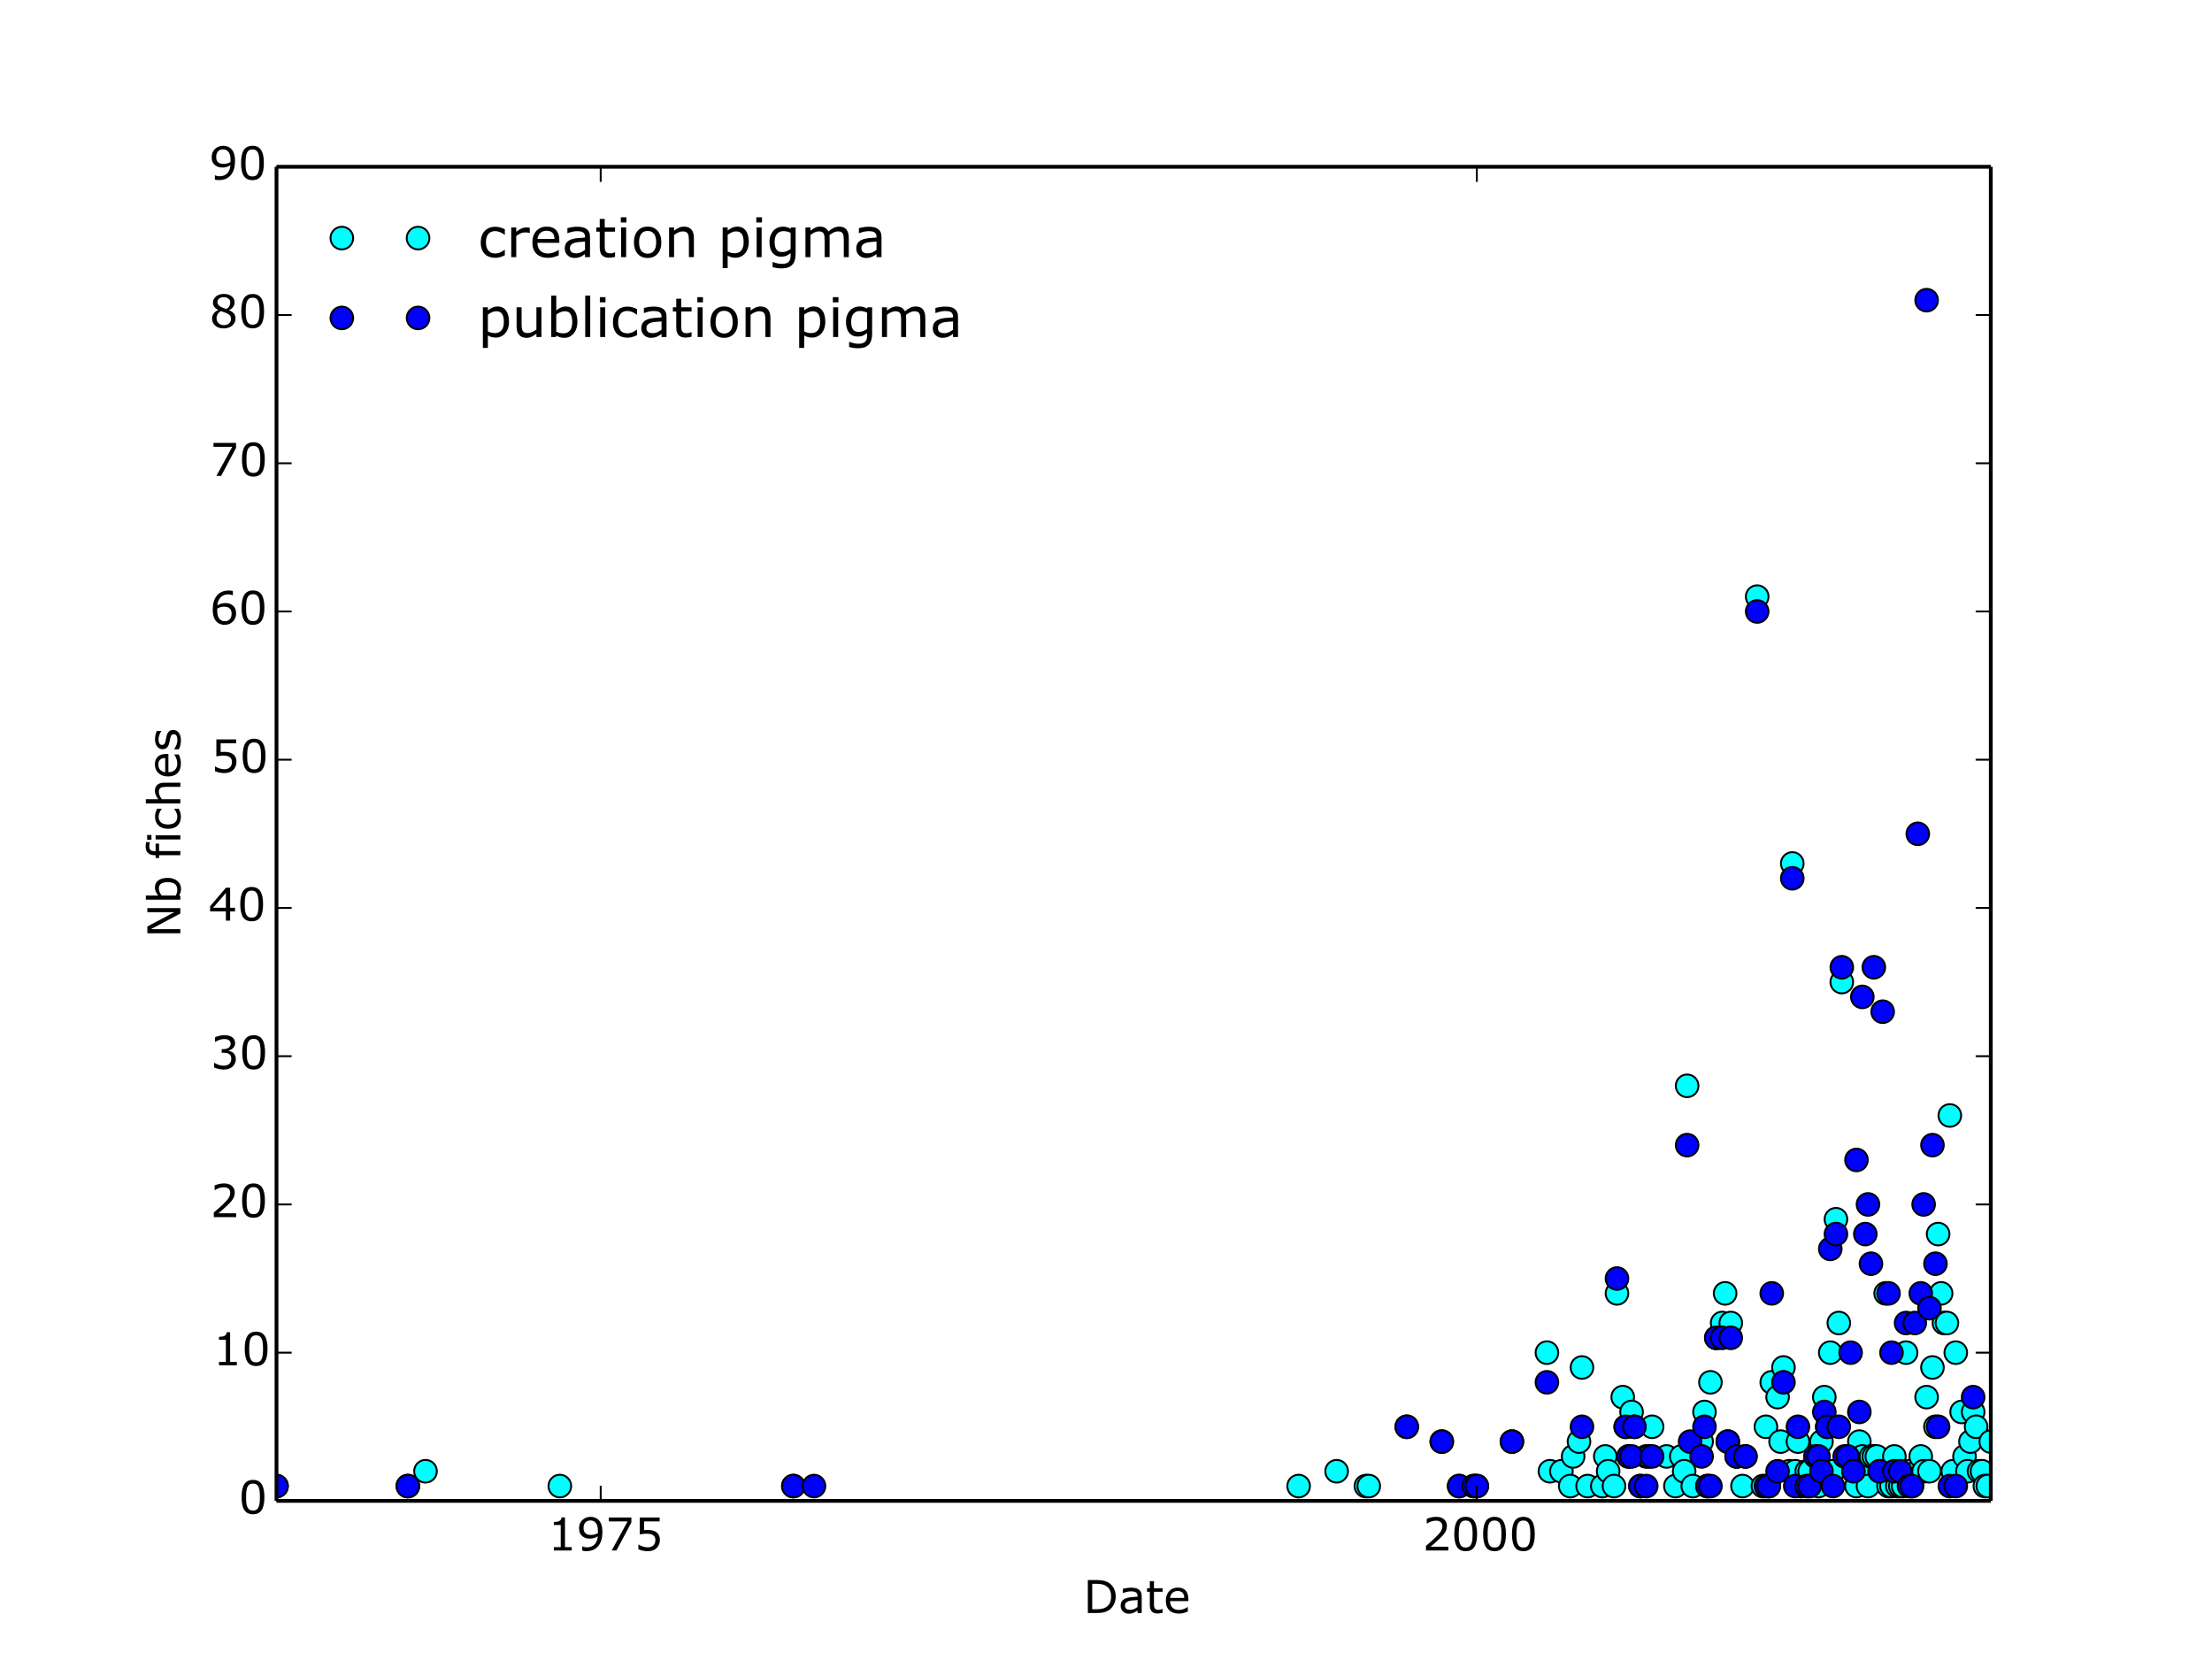 <?xml version="1.0" encoding="utf-8" standalone="no"?>
<!DOCTYPE svg PUBLIC "-//W3C//DTD SVG 1.1//EN"
  "http://www.w3.org/Graphics/SVG/1.1/DTD/svg11.dtd">
<!-- Created with matplotlib (http://matplotlib.org/) -->
<svg height="441pt" version="1.1" viewBox="0 0 585 441" width="585pt" xmlns="http://www.w3.org/2000/svg" xmlns:xlink="http://www.w3.org/1999/xlink">
 <defs>
  <style type="text/css">
*{stroke-linecap:butt;stroke-linejoin:round;}
  </style>
 </defs>
 <g id="figure_1">
  <g id="patch_1">
   <path d="
M0 441
L585 441
L585 0
L0 0
z
" style="fill:#ffffff;"/>
  </g>
  <g id="axes_1">
   <g id="patch_2">
    <path d="
M73.125 396.9
L526.5 396.9
L526.5 44.1
L73.125 44.1
z
" style="fill:#ffffff;"/>
   </g>
   <g id="line2d_1">
    <defs>
     <path d="
M0 3
C0.796 3 1.559 2.684 2.121 2.121
C2.684 1.559 3 0.796 3 0
C3 -0.796 2.684 -1.559 2.121 -2.121
C1.559 -2.684 0.796 -3 0 -3
C-0.796 -3 -1.559 -2.684 -2.121 -2.121
C-2.684 -1.559 -3 -0.796 -3 0
C-3 0.796 -2.684 1.559 -2.121 2.121
C-1.559 2.684 -0.796 3 0 3
z
" id="mecf64a558f" style="stroke:#000000;stroke-width:0.5;"/>
    </defs>
    <g clip-path="url(#p5873ec822d)">
     <use style="fill:#00ffff;stroke:#000000;stroke-width:0.5;" x="73.125" xlink:href="#mecf64a558f" y="392.98"/>
     <use style="fill:#00ffff;stroke:#000000;stroke-width:0.5;" x="107.863" xlink:href="#mecf64a558f" y="392.98"/>
     <use style="fill:#00ffff;stroke:#000000;stroke-width:0.5;" x="112.532" xlink:href="#mecf64a558f" y="389.06"/>
     <use style="fill:#00ffff;stroke:#000000;stroke-width:0.5;" x="148.057" xlink:href="#mecf64a558f" y="392.98"/>
     <use style="fill:#00ffff;stroke:#000000;stroke-width:0.5;" x="209.82" xlink:href="#mecf64a558f" y="392.98"/>
     <use style="fill:#00ffff;stroke:#000000;stroke-width:0.5;" x="343.445" xlink:href="#mecf64a558f" y="392.98"/>
     <use style="fill:#00ffff;stroke:#000000;stroke-width:0.5;" x="353.493" xlink:href="#mecf64a558f" y="389.06"/>
     <use style="fill:#00ffff;stroke:#000000;stroke-width:0.5;" x="361.233" xlink:href="#mecf64a558f" y="392.98"/>
     <use style="fill:#00ffff;stroke:#000000;stroke-width:0.5;" x="361.994" xlink:href="#mecf64a558f" y="392.98"/>
     <use style="fill:#00ffff;stroke:#000000;stroke-width:0.5;" x="372.042" xlink:href="#mecf64a558f" y="377.3"/>
     <use style="fill:#00ffff;stroke:#000000;stroke-width:0.5;" x="381.304" xlink:href="#mecf64a558f" y="381.22"/>
     <use style="fill:#00ffff;stroke:#000000;stroke-width:0.5;" x="385.897" xlink:href="#mecf64a558f" y="392.98"/>
     <use style="fill:#00ffff;stroke:#000000;stroke-width:0.5;" x="389.78" xlink:href="#mecf64a558f" y="392.98"/>
     <use style="fill:#00ffff;stroke:#000000;stroke-width:0.5;" x="390.566" xlink:href="#mecf64a558f" y="392.98"/>
     <use style="fill:#00ffff;stroke:#000000;stroke-width:0.5;" x="399.853" xlink:href="#mecf64a558f" y="381.22"/>
     <use style="fill:#00ffff;stroke:#000000;stroke-width:0.5;" x="409.115" xlink:href="#mecf64a558f" y="357.7"/>
     <use style="fill:#00ffff;stroke:#000000;stroke-width:0.5;" x="409.902" xlink:href="#mecf64a558f" y="389.06"/>
     <use style="fill:#00ffff;stroke:#000000;stroke-width:0.5;" x="412.947" xlink:href="#mecf64a558f" y="389.06"/>
     <use style="fill:#00ffff;stroke:#000000;stroke-width:0.5;" x="415.281" xlink:href="#mecf64a558f" y="392.98"/>
     <use style="fill:#00ffff;stroke:#000000;stroke-width:0.5;" x="416.043" xlink:href="#mecf64a558f" y="385.14"/>
     <use style="fill:#00ffff;stroke:#000000;stroke-width:0.5;" x="417.591" xlink:href="#mecf64a558f" y="381.22"/>
     <use style="fill:#00ffff;stroke:#000000;stroke-width:0.5;" x="418.377" xlink:href="#mecf64a558f" y="361.62"/>
     <use style="fill:#00ffff;stroke:#000000;stroke-width:0.5;" x="419.874" xlink:href="#mecf64a558f" y="392.98"/>
     <use style="fill:#00ffff;stroke:#000000;stroke-width:0.5;" x="423.757" xlink:href="#mecf64a558f" y="392.98"/>
     <use style="fill:#00ffff;stroke:#000000;stroke-width:0.5;" x="424.543" xlink:href="#mecf64a558f" y="385.14"/>
     <use style="fill:#00ffff;stroke:#000000;stroke-width:0.5;" x="425.305" xlink:href="#mecf64a558f" y="389.06"/>
     <use style="fill:#00ffff;stroke:#000000;stroke-width:0.5;" x="426.852" xlink:href="#mecf64a558f" y="392.98"/>
     <use style="fill:#00ffff;stroke:#000000;stroke-width:0.5;" x="427.639" xlink:href="#mecf64a558f" y="342.02"/>
     <use style="fill:#00ffff;stroke:#000000;stroke-width:0.5;" x="429.162" xlink:href="#mecf64a558f" y="369.46"/>
     <use style="fill:#00ffff;stroke:#000000;stroke-width:0.5;" x="429.948" xlink:href="#mecf64a558f" y="377.3"/>
     <use style="fill:#00ffff;stroke:#000000;stroke-width:0.5;" x="430.709" xlink:href="#mecf64a558f" y="385.14"/>
     <use style="fill:#00ffff;stroke:#000000;stroke-width:0.5;" x="431.496" xlink:href="#mecf64a558f" y="373.38"/>
     <use style="fill:#00ffff;stroke:#000000;stroke-width:0.5;" x="432.257" xlink:href="#mecf64a558f" y="377.3"/>
     <use style="fill:#00ffff;stroke:#000000;stroke-width:0.5;" x="433.831" xlink:href="#mecf64a558f" y="392.98"/>
     <use style="fill:#00ffff;stroke:#000000;stroke-width:0.5;" x="435.378" xlink:href="#mecf64a558f" y="385.14"/>
     <use style="fill:#00ffff;stroke:#000000;stroke-width:0.5;" x="436.14" xlink:href="#mecf64a558f" y="385.14"/>
     <use style="fill:#00ffff;stroke:#000000;stroke-width:0.5;" x="436.926" xlink:href="#mecf64a558f" y="377.3"/>
     <use style="fill:#00ffff;stroke:#000000;stroke-width:0.5;" x="440.758" xlink:href="#mecf64a558f" y="385.14"/>
     <use style="fill:#00ffff;stroke:#000000;stroke-width:0.5;" x="443.092" xlink:href="#mecf64a558f" y="392.98"/>
     <use style="fill:#00ffff;stroke:#000000;stroke-width:0.5;" x="444.64" xlink:href="#mecf64a558f" y="385.14"/>
     <use style="fill:#00ffff;stroke:#000000;stroke-width:0.5;" x="445.402" xlink:href="#mecf64a558f" y="389.06"/>
     <use style="fill:#00ffff;stroke:#000000;stroke-width:0.5;" x="446.188" xlink:href="#mecf64a558f" y="287.14"/>
     <use style="fill:#00ffff;stroke:#000000;stroke-width:0.5;" x="447.685" xlink:href="#mecf64a558f" y="392.98"/>
     <use style="fill:#00ffff;stroke:#000000;stroke-width:0.5;" x="450.02" xlink:href="#mecf64a558f" y="381.22"/>
     <use style="fill:#00ffff;stroke:#000000;stroke-width:0.5;" x="450.781" xlink:href="#mecf64a558f" y="373.38"/>
     <use style="fill:#00ffff;stroke:#000000;stroke-width:0.5;" x="451.568" xlink:href="#mecf64a558f" y="392.98"/>
     <use style="fill:#00ffff;stroke:#000000;stroke-width:0.5;" x="452.354" xlink:href="#mecf64a558f" y="365.54"/>
     <use style="fill:#00ffff;stroke:#000000;stroke-width:0.5;" x="453.902" xlink:href="#mecf64a558f" y="353.78"/>
     <use style="fill:#00ffff;stroke:#000000;stroke-width:0.5;" x="455.45" xlink:href="#mecf64a558f" y="349.86"/>
     <use style="fill:#00ffff;stroke:#000000;stroke-width:0.5;" x="456.237" xlink:href="#mecf64a558f" y="342.02"/>
     <use style="fill:#00ffff;stroke:#000000;stroke-width:0.5;" x="456.947" xlink:href="#mecf64a558f" y="381.22"/>
     <use style="fill:#00ffff;stroke:#000000;stroke-width:0.5;" x="457.734" xlink:href="#mecf64a558f" y="349.86"/>
     <use style="fill:#00ffff;stroke:#000000;stroke-width:0.5;" x="459.282" xlink:href="#mecf64a558f" y="385.14"/>
     <use style="fill:#00ffff;stroke:#000000;stroke-width:0.5;" x="460.83" xlink:href="#mecf64a558f" y="392.98"/>
     <use style="fill:#00ffff;stroke:#000000;stroke-width:0.5;" x="461.616" xlink:href="#mecf64a558f" y="385.14"/>
     <use style="fill:#00ffff;stroke:#000000;stroke-width:0.5;" x="464.712" xlink:href="#mecf64a558f" y="157.78"/>
     <use style="fill:#00ffff;stroke:#000000;stroke-width:0.5;" x="466.234" xlink:href="#mecf64a558f" y="392.98"/>
     <use style="fill:#00ffff;stroke:#000000;stroke-width:0.5;" x="467.021" xlink:href="#mecf64a558f" y="377.3"/>
     <use style="fill:#00ffff;stroke:#000000;stroke-width:0.5;" x="467.782" xlink:href="#mecf64a558f" y="392.98"/>
     <use style="fill:#00ffff;stroke:#000000;stroke-width:0.5;" x="468.569" xlink:href="#mecf64a558f" y="365.54"/>
     <use style="fill:#00ffff;stroke:#000000;stroke-width:0.5;" x="470.117" xlink:href="#mecf64a558f" y="369.46"/>
     <use style="fill:#00ffff;stroke:#000000;stroke-width:0.5;" x="470.903" xlink:href="#mecf64a558f" y="381.22"/>
     <use style="fill:#00ffff;stroke:#000000;stroke-width:0.5;" x="471.665" xlink:href="#mecf64a558f" y="361.62"/>
     <use style="fill:#00ffff;stroke:#000000;stroke-width:0.5;" x="473.213" xlink:href="#mecf64a558f" y="389.06"/>
     <use style="fill:#00ffff;stroke:#000000;stroke-width:0.5;" x="473.999" xlink:href="#mecf64a558f" y="228.34"/>
     <use style="fill:#00ffff;stroke:#000000;stroke-width:0.5;" x="474.786" xlink:href="#mecf64a558f" y="389.06"/>
     <use style="fill:#00ffff;stroke:#000000;stroke-width:0.5;" x="475.496" xlink:href="#mecf64a558f" y="381.22"/>
     <use style="fill:#00ffff;stroke:#000000;stroke-width:0.5;" x="476.283" xlink:href="#mecf64a558f" y="392.98"/>
     <use style="fill:#00ffff;stroke:#000000;stroke-width:0.5;" x="477.831" xlink:href="#mecf64a558f" y="389.06"/>
     <use style="fill:#00ffff;stroke:#000000;stroke-width:0.5;" x="478.592" xlink:href="#mecf64a558f" y="389.06"/>
     <use style="fill:#00ffff;stroke:#000000;stroke-width:0.5;" x="480.165" xlink:href="#mecf64a558f" y="385.14"/>
     <use style="fill:#00ffff;stroke:#000000;stroke-width:0.5;" x="480.927" xlink:href="#mecf64a558f" y="392.98"/>
     <use style="fill:#00ffff;stroke:#000000;stroke-width:0.5;" x="481.713" xlink:href="#mecf64a558f" y="381.22"/>
     <use style="fill:#00ffff;stroke:#000000;stroke-width:0.5;" x="482.474" xlink:href="#mecf64a558f" y="369.46"/>
     <use style="fill:#00ffff;stroke:#000000;stroke-width:0.5;" x="483.261" xlink:href="#mecf64a558f" y="377.3"/>
     <use style="fill:#00ffff;stroke:#000000;stroke-width:0.5;" x="484.048" xlink:href="#mecf64a558f" y="357.7"/>
     <use style="fill:#00ffff;stroke:#000000;stroke-width:0.5;" x="484.758" xlink:href="#mecf64a558f" y="389.06"/>
     <use style="fill:#00ffff;stroke:#000000;stroke-width:0.5;" x="485.545" xlink:href="#mecf64a558f" y="322.42"/>
     <use style="fill:#00ffff;stroke:#000000;stroke-width:0.5;" x="486.306" xlink:href="#mecf64a558f" y="349.86"/>
     <use style="fill:#00ffff;stroke:#000000;stroke-width:0.5;" x="487.093" xlink:href="#mecf64a558f" y="259.7"/>
     <use style="fill:#00ffff;stroke:#000000;stroke-width:0.5;" x="488.641" xlink:href="#mecf64a558f" y="385.14"/>
     <use style="fill:#00ffff;stroke:#000000;stroke-width:0.5;" x="489.427" xlink:href="#mecf64a558f" y="385.14"/>
     <use style="fill:#00ffff;stroke:#000000;stroke-width:0.5;" x="490.188" xlink:href="#mecf64a558f" y="389.06"/>
     <use style="fill:#00ffff;stroke:#000000;stroke-width:0.5;" x="490.975" xlink:href="#mecf64a558f" y="392.98"/>
     <use style="fill:#00ffff;stroke:#000000;stroke-width:0.5;" x="491.736" xlink:href="#mecf64a558f" y="381.22"/>
     <use style="fill:#00ffff;stroke:#000000;stroke-width:0.5;" x="492.523" xlink:href="#mecf64a558f" y="385.14"/>
     <use style="fill:#00ffff;stroke:#000000;stroke-width:0.5;" x="493.31" xlink:href="#mecf64a558f" y="389.06"/>
     <use style="fill:#00ffff;stroke:#000000;stroke-width:0.5;" x="494.02" xlink:href="#mecf64a558f" y="392.98"/>
     <use style="fill:#00ffff;stroke:#000000;stroke-width:0.5;" x="494.807" xlink:href="#mecf64a558f" y="385.14"/>
     <use style="fill:#00ffff;stroke:#000000;stroke-width:0.5;" x="495.568" xlink:href="#mecf64a558f" y="385.14"/>
     <use style="fill:#00ffff;stroke:#000000;stroke-width:0.5;" x="496.355" xlink:href="#mecf64a558f" y="385.14"/>
     <use style="fill:#00ffff;stroke:#000000;stroke-width:0.5;" x="497.116" xlink:href="#mecf64a558f" y="389.06"/>
     <use style="fill:#00ffff;stroke:#000000;stroke-width:0.5;" x="497.902" xlink:href="#mecf64a558f" y="389.06"/>
     <use style="fill:#00ffff;stroke:#000000;stroke-width:0.5;" x="498.689" xlink:href="#mecf64a558f" y="342.02"/>
     <use style="fill:#00ffff;stroke:#000000;stroke-width:0.5;" x="499.45" xlink:href="#mecf64a558f" y="392.98"/>
     <use style="fill:#00ffff;stroke:#000000;stroke-width:0.5;" x="500.237" xlink:href="#mecf64a558f" y="392.98"/>
     <use style="fill:#00ffff;stroke:#000000;stroke-width:0.5;" x="500.998" xlink:href="#mecf64a558f" y="385.14"/>
     <use style="fill:#00ffff;stroke:#000000;stroke-width:0.5;" x="501.785" xlink:href="#mecf64a558f" y="392.98"/>
     <use style="fill:#00ffff;stroke:#000000;stroke-width:0.5;" x="502.571" xlink:href="#mecf64a558f" y="392.98"/>
     <use style="fill:#00ffff;stroke:#000000;stroke-width:0.5;" x="503.307" xlink:href="#mecf64a558f" y="392.98"/>
     <use style="fill:#00ffff;stroke:#000000;stroke-width:0.5;" x="504.094" xlink:href="#mecf64a558f" y="357.7"/>
     <use style="fill:#00ffff;stroke:#000000;stroke-width:0.5;" x="504.855" xlink:href="#mecf64a558f" y="389.06"/>
     <use style="fill:#00ffff;stroke:#000000;stroke-width:0.5;" x="505.642" xlink:href="#mecf64a558f" y="392.98"/>
     <use style="fill:#00ffff;stroke:#000000;stroke-width:0.5;" x="507.19" xlink:href="#mecf64a558f" y="389.06"/>
     <use style="fill:#00ffff;stroke:#000000;stroke-width:0.5;" x="507.976" xlink:href="#mecf64a558f" y="385.14"/>
     <use style="fill:#00ffff;stroke:#000000;stroke-width:0.5;" x="508.738" xlink:href="#mecf64a558f" y="389.06"/>
     <use style="fill:#00ffff;stroke:#000000;stroke-width:0.5;" x="509.524" xlink:href="#mecf64a558f" y="369.46"/>
     <use style="fill:#00ffff;stroke:#000000;stroke-width:0.5;" x="510.285" xlink:href="#mecf64a558f" y="389.06"/>
     <use style="fill:#00ffff;stroke:#000000;stroke-width:0.5;" x="511.072" xlink:href="#mecf64a558f" y="361.62"/>
     <use style="fill:#00ffff;stroke:#000000;stroke-width:0.5;" x="511.859" xlink:href="#mecf64a558f" y="377.3"/>
     <use style="fill:#00ffff;stroke:#000000;stroke-width:0.5;" x="512.569" xlink:href="#mecf64a558f" y="326.34"/>
     <use style="fill:#00ffff;stroke:#000000;stroke-width:0.5;" x="513.356" xlink:href="#mecf64a558f" y="342.02"/>
     <use style="fill:#00ffff;stroke:#000000;stroke-width:0.5;" x="514.117" xlink:href="#mecf64a558f" y="349.86"/>
     <use style="fill:#00ffff;stroke:#000000;stroke-width:0.5;" x="514.904" xlink:href="#mecf64a558f" y="349.86"/>
     <use style="fill:#00ffff;stroke:#000000;stroke-width:0.5;" x="515.665" xlink:href="#mecf64a558f" y="294.98"/>
     <use style="fill:#00ffff;stroke:#000000;stroke-width:0.5;" x="516.452" xlink:href="#mecf64a558f" y="389.06"/>
     <use style="fill:#00ffff;stroke:#000000;stroke-width:0.5;" x="517.238" xlink:href="#mecf64a558f" y="357.7"/>
     <use style="fill:#00ffff;stroke:#000000;stroke-width:0.5;" x="518.786" xlink:href="#mecf64a558f" y="373.38"/>
     <use style="fill:#00ffff;stroke:#000000;stroke-width:0.5;" x="519.547" xlink:href="#mecf64a558f" y="385.14"/>
     <use style="fill:#00ffff;stroke:#000000;stroke-width:0.5;" x="520.334" xlink:href="#mecf64a558f" y="389.06"/>
     <use style="fill:#00ffff;stroke:#000000;stroke-width:0.5;" x="521.121" xlink:href="#mecf64a558f" y="381.22"/>
     <use style="fill:#00ffff;stroke:#000000;stroke-width:0.5;" x="521.831" xlink:href="#mecf64a558f" y="373.38"/>
     <use style="fill:#00ffff;stroke:#000000;stroke-width:0.5;" x="522.618" xlink:href="#mecf64a558f" y="377.3"/>
     <use style="fill:#00ffff;stroke:#000000;stroke-width:0.5;" x="523.379" xlink:href="#mecf64a558f" y="389.06"/>
     <use style="fill:#00ffff;stroke:#000000;stroke-width:0.5;" x="524.166" xlink:href="#mecf64a558f" y="389.06"/>
     <use style="fill:#00ffff;stroke:#000000;stroke-width:0.5;" x="524.927" xlink:href="#mecf64a558f" y="392.98"/>
     <use style="fill:#00ffff;stroke:#000000;stroke-width:0.5;" x="525.713" xlink:href="#mecf64a558f" y="392.98"/>
     <use style="fill:#00ffff;stroke:#000000;stroke-width:0.5;" x="526.5" xlink:href="#mecf64a558f" y="381.22"/>
    </g>
   </g>
   <g id="line2d_2">
    <defs>
     <path d="
M0 3
C0.796 3 1.559 2.684 2.121 2.121
C2.684 1.559 3 0.796 3 0
C3 -0.796 2.684 -1.559 2.121 -2.121
C1.559 -2.684 0.796 -3 0 -3
C-0.796 -3 -1.559 -2.684 -2.121 -2.121
C-2.684 -1.559 -3 -0.796 -3 0
C-3 0.796 -2.684 1.559 -2.121 2.121
C-1.559 2.684 -0.796 3 0 3
z
" id="mf1e9a9e4ae" style="stroke:#000000;stroke-width:0.5;"/>
    </defs>
    <g clip-path="url(#p5873ec822d)">
     <use style="fill:#0000ff;stroke:#000000;stroke-width:0.5;" x="73.125" xlink:href="#mf1e9a9e4ae" y="392.98"/>
     <use style="fill:#0000ff;stroke:#000000;stroke-width:0.5;" x="107.863" xlink:href="#mf1e9a9e4ae" y="392.98"/>
     <use style="fill:#0000ff;stroke:#000000;stroke-width:0.5;" x="209.82" xlink:href="#mf1e9a9e4ae" y="392.98"/>
     <use style="fill:#0000ff;stroke:#000000;stroke-width:0.5;" x="215.276" xlink:href="#mf1e9a9e4ae" y="392.98"/>
     <use style="fill:#0000ff;stroke:#000000;stroke-width:0.5;" x="372.042" xlink:href="#mf1e9a9e4ae" y="377.3"/>
     <use style="fill:#0000ff;stroke:#000000;stroke-width:0.5;" x="381.304" xlink:href="#mf1e9a9e4ae" y="381.22"/>
     <use style="fill:#0000ff;stroke:#000000;stroke-width:0.5;" x="385.897" xlink:href="#mf1e9a9e4ae" y="392.98"/>
     <use style="fill:#0000ff;stroke:#000000;stroke-width:0.5;" x="389.78" xlink:href="#mf1e9a9e4ae" y="392.98"/>
     <use style="fill:#0000ff;stroke:#000000;stroke-width:0.5;" x="390.566" xlink:href="#mf1e9a9e4ae" y="392.98"/>
     <use style="fill:#0000ff;stroke:#000000;stroke-width:0.5;" x="399.853" xlink:href="#mf1e9a9e4ae" y="381.22"/>
     <use style="fill:#0000ff;stroke:#000000;stroke-width:0.5;" x="409.115" xlink:href="#mf1e9a9e4ae" y="365.54"/>
     <use style="fill:#0000ff;stroke:#000000;stroke-width:0.5;" x="418.377" xlink:href="#mf1e9a9e4ae" y="377.3"/>
     <use style="fill:#0000ff;stroke:#000000;stroke-width:0.5;" x="427.639" xlink:href="#mf1e9a9e4ae" y="338.1"/>
     <use style="fill:#0000ff;stroke:#000000;stroke-width:0.5;" x="429.948" xlink:href="#mf1e9a9e4ae" y="377.3"/>
     <use style="fill:#0000ff;stroke:#000000;stroke-width:0.5;" x="430.709" xlink:href="#mf1e9a9e4ae" y="385.14"/>
     <use style="fill:#0000ff;stroke:#000000;stroke-width:0.5;" x="431.496" xlink:href="#mf1e9a9e4ae" y="385.14"/>
     <use style="fill:#0000ff;stroke:#000000;stroke-width:0.5;" x="432.257" xlink:href="#mf1e9a9e4ae" y="377.3"/>
     <use style="fill:#0000ff;stroke:#000000;stroke-width:0.5;" x="433.831" xlink:href="#mf1e9a9e4ae" y="392.98"/>
     <use style="fill:#0000ff;stroke:#000000;stroke-width:0.5;" x="435.378" xlink:href="#mf1e9a9e4ae" y="392.98"/>
     <use style="fill:#0000ff;stroke:#000000;stroke-width:0.5;" x="436.926" xlink:href="#mf1e9a9e4ae" y="385.14"/>
     <use style="fill:#0000ff;stroke:#000000;stroke-width:0.5;" x="446.188" xlink:href="#mf1e9a9e4ae" y="302.82"/>
     <use style="fill:#0000ff;stroke:#000000;stroke-width:0.5;" x="446.975" xlink:href="#mf1e9a9e4ae" y="381.22"/>
     <use style="fill:#0000ff;stroke:#000000;stroke-width:0.5;" x="450.02" xlink:href="#mf1e9a9e4ae" y="385.14"/>
     <use style="fill:#0000ff;stroke:#000000;stroke-width:0.5;" x="450.781" xlink:href="#mf1e9a9e4ae" y="377.3"/>
     <use style="fill:#0000ff;stroke:#000000;stroke-width:0.5;" x="451.568" xlink:href="#mf1e9a9e4ae" y="392.98"/>
     <use style="fill:#0000ff;stroke:#000000;stroke-width:0.5;" x="452.354" xlink:href="#mf1e9a9e4ae" y="392.98"/>
     <use style="fill:#0000ff;stroke:#000000;stroke-width:0.5;" x="453.902" xlink:href="#mf1e9a9e4ae" y="353.78"/>
     <use style="fill:#0000ff;stroke:#000000;stroke-width:0.5;" x="455.45" xlink:href="#mf1e9a9e4ae" y="353.78"/>
     <use style="fill:#0000ff;stroke:#000000;stroke-width:0.5;" x="456.947" xlink:href="#mf1e9a9e4ae" y="381.22"/>
     <use style="fill:#0000ff;stroke:#000000;stroke-width:0.5;" x="457.734" xlink:href="#mf1e9a9e4ae" y="353.78"/>
     <use style="fill:#0000ff;stroke:#000000;stroke-width:0.5;" x="459.282" xlink:href="#mf1e9a9e4ae" y="385.14"/>
     <use style="fill:#0000ff;stroke:#000000;stroke-width:0.5;" x="461.616" xlink:href="#mf1e9a9e4ae" y="385.14"/>
     <use style="fill:#0000ff;stroke:#000000;stroke-width:0.5;" x="464.712" xlink:href="#mf1e9a9e4ae" y="161.7"/>
     <use style="fill:#0000ff;stroke:#000000;stroke-width:0.5;" x="467.021" xlink:href="#mf1e9a9e4ae" y="392.98"/>
     <use style="fill:#0000ff;stroke:#000000;stroke-width:0.5;" x="467.782" xlink:href="#mf1e9a9e4ae" y="392.98"/>
     <use style="fill:#0000ff;stroke:#000000;stroke-width:0.5;" x="468.569" xlink:href="#mf1e9a9e4ae" y="342.02"/>
     <use style="fill:#0000ff;stroke:#000000;stroke-width:0.5;" x="470.117" xlink:href="#mf1e9a9e4ae" y="389.06"/>
     <use style="fill:#0000ff;stroke:#000000;stroke-width:0.5;" x="471.665" xlink:href="#mf1e9a9e4ae" y="365.54"/>
     <use style="fill:#0000ff;stroke:#000000;stroke-width:0.5;" x="473.999" xlink:href="#mf1e9a9e4ae" y="232.26"/>
     <use style="fill:#0000ff;stroke:#000000;stroke-width:0.5;" x="474.786" xlink:href="#mf1e9a9e4ae" y="392.98"/>
     <use style="fill:#0000ff;stroke:#000000;stroke-width:0.5;" x="475.496" xlink:href="#mf1e9a9e4ae" y="377.3"/>
     <use style="fill:#0000ff;stroke:#000000;stroke-width:0.5;" x="477.831" xlink:href="#mf1e9a9e4ae" y="392.98"/>
     <use style="fill:#0000ff;stroke:#000000;stroke-width:0.5;" x="478.592" xlink:href="#mf1e9a9e4ae" y="392.98"/>
     <use style="fill:#0000ff;stroke:#000000;stroke-width:0.5;" x="480.165" xlink:href="#mf1e9a9e4ae" y="385.14"/>
     <use style="fill:#0000ff;stroke:#000000;stroke-width:0.5;" x="480.927" xlink:href="#mf1e9a9e4ae" y="385.14"/>
     <use style="fill:#0000ff;stroke:#000000;stroke-width:0.5;" x="481.713" xlink:href="#mf1e9a9e4ae" y="389.06"/>
     <use style="fill:#0000ff;stroke:#000000;stroke-width:0.5;" x="482.474" xlink:href="#mf1e9a9e4ae" y="373.38"/>
     <use style="fill:#0000ff;stroke:#000000;stroke-width:0.5;" x="483.261" xlink:href="#mf1e9a9e4ae" y="377.3"/>
     <use style="fill:#0000ff;stroke:#000000;stroke-width:0.5;" x="484.048" xlink:href="#mf1e9a9e4ae" y="330.26"/>
     <use style="fill:#0000ff;stroke:#000000;stroke-width:0.5;" x="484.758" xlink:href="#mf1e9a9e4ae" y="392.98"/>
     <use style="fill:#0000ff;stroke:#000000;stroke-width:0.5;" x="485.545" xlink:href="#mf1e9a9e4ae" y="326.34"/>
     <use style="fill:#0000ff;stroke:#000000;stroke-width:0.5;" x="486.306" xlink:href="#mf1e9a9e4ae" y="377.3"/>
     <use style="fill:#0000ff;stroke:#000000;stroke-width:0.5;" x="487.093" xlink:href="#mf1e9a9e4ae" y="255.78"/>
     <use style="fill:#0000ff;stroke:#000000;stroke-width:0.5;" x="487.854" xlink:href="#mf1e9a9e4ae" y="385.14"/>
     <use style="fill:#0000ff;stroke:#000000;stroke-width:0.5;" x="488.641" xlink:href="#mf1e9a9e4ae" y="385.14"/>
     <use style="fill:#0000ff;stroke:#000000;stroke-width:0.5;" x="489.427" xlink:href="#mf1e9a9e4ae" y="357.7"/>
     <use style="fill:#0000ff;stroke:#000000;stroke-width:0.5;" x="490.188" xlink:href="#mf1e9a9e4ae" y="389.06"/>
     <use style="fill:#0000ff;stroke:#000000;stroke-width:0.5;" x="490.975" xlink:href="#mf1e9a9e4ae" y="306.74"/>
     <use style="fill:#0000ff;stroke:#000000;stroke-width:0.5;" x="491.736" xlink:href="#mf1e9a9e4ae" y="373.38"/>
     <use style="fill:#0000ff;stroke:#000000;stroke-width:0.5;" x="492.523" xlink:href="#mf1e9a9e4ae" y="263.62"/>
     <use style="fill:#0000ff;stroke:#000000;stroke-width:0.5;" x="493.31" xlink:href="#mf1e9a9e4ae" y="326.34"/>
     <use style="fill:#0000ff;stroke:#000000;stroke-width:0.5;" x="494.02" xlink:href="#mf1e9a9e4ae" y="318.5"/>
     <use style="fill:#0000ff;stroke:#000000;stroke-width:0.5;" x="494.807" xlink:href="#mf1e9a9e4ae" y="334.18"/>
     <use style="fill:#0000ff;stroke:#000000;stroke-width:0.5;" x="495.568" xlink:href="#mf1e9a9e4ae" y="255.78"/>
     <use style="fill:#0000ff;stroke:#000000;stroke-width:0.5;" x="497.116" xlink:href="#mf1e9a9e4ae" y="389.06"/>
     <use style="fill:#0000ff;stroke:#000000;stroke-width:0.5;" x="497.902" xlink:href="#mf1e9a9e4ae" y="267.54"/>
     <use style="fill:#0000ff;stroke:#000000;stroke-width:0.5;" x="499.45" xlink:href="#mf1e9a9e4ae" y="342.02"/>
     <use style="fill:#0000ff;stroke:#000000;stroke-width:0.5;" x="500.237" xlink:href="#mf1e9a9e4ae" y="357.7"/>
     <use style="fill:#0000ff;stroke:#000000;stroke-width:0.5;" x="500.998" xlink:href="#mf1e9a9e4ae" y="389.06"/>
     <use style="fill:#0000ff;stroke:#000000;stroke-width:0.5;" x="502.571" xlink:href="#mf1e9a9e4ae" y="389.06"/>
     <use style="fill:#0000ff;stroke:#000000;stroke-width:0.5;" x="504.094" xlink:href="#mf1e9a9e4ae" y="349.86"/>
     <use style="fill:#0000ff;stroke:#000000;stroke-width:0.5;" x="504.855" xlink:href="#mf1e9a9e4ae" y="392.98"/>
     <use style="fill:#0000ff;stroke:#000000;stroke-width:0.5;" x="505.642" xlink:href="#mf1e9a9e4ae" y="392.98"/>
     <use style="fill:#0000ff;stroke:#000000;stroke-width:0.5;" x="506.403" xlink:href="#mf1e9a9e4ae" y="349.86"/>
     <use style="fill:#0000ff;stroke:#000000;stroke-width:0.5;" x="507.19" xlink:href="#mf1e9a9e4ae" y="220.5"/>
     <use style="fill:#0000ff;stroke:#000000;stroke-width:0.5;" x="507.976" xlink:href="#mf1e9a9e4ae" y="342.02"/>
     <use style="fill:#0000ff;stroke:#000000;stroke-width:0.5;" x="508.738" xlink:href="#mf1e9a9e4ae" y="318.5"/>
     <use style="fill:#0000ff;stroke:#000000;stroke-width:0.5;" x="509.524" xlink:href="#mf1e9a9e4ae" y="79.38"/>
     <use style="fill:#0000ff;stroke:#000000;stroke-width:0.5;" x="510.285" xlink:href="#mf1e9a9e4ae" y="345.94"/>
     <use style="fill:#0000ff;stroke:#000000;stroke-width:0.5;" x="511.072" xlink:href="#mf1e9a9e4ae" y="302.82"/>
     <use style="fill:#0000ff;stroke:#000000;stroke-width:0.5;" x="511.859" xlink:href="#mf1e9a9e4ae" y="334.18"/>
     <use style="fill:#0000ff;stroke:#000000;stroke-width:0.5;" x="512.569" xlink:href="#mf1e9a9e4ae" y="377.3"/>
     <use style="fill:#0000ff;stroke:#000000;stroke-width:0.5;" x="515.665" xlink:href="#mf1e9a9e4ae" y="392.98"/>
     <use style="fill:#0000ff;stroke:#000000;stroke-width:0.5;" x="517.238" xlink:href="#mf1e9a9e4ae" y="392.98"/>
     <use style="fill:#0000ff;stroke:#000000;stroke-width:0.5;" x="521.831" xlink:href="#mf1e9a9e4ae" y="369.46"/>
    </g>
   </g>
   <g id="matplotlib.axis_1">
    <g id="xtick_1">
     <g id="line2d_3">
      <defs>
       <path d="
M0 0
L0 -4" id="m93b0483c22" style="stroke:#000000;stroke-width:0.5;"/>
      </defs>
      <g>
       <use style="stroke:#000000;stroke-width:0.5;" x="158.867" xlink:href="#m93b0483c22" y="396.9"/>
      </g>
     </g>
     <g id="line2d_4">
      <defs>
       <path d="
M0 0
L0 4" id="m741efc42ff" style="stroke:#000000;stroke-width:0.5;"/>
      </defs>
      <g>
       <use style="stroke:#000000;stroke-width:0.5;" x="158.867" xlink:href="#m741efc42ff" y="44.1"/>
      </g>
     </g>
     <g id="text_1">
      <!-- 1975 -->
      <defs>
       <path d="
M52.938 0
L13.578 0
L13.578 7.422
L28.719 7.422
L28.719 56.156
L13.578 56.156
L13.578 62.797
Q16.656 62.797 20.172 63.297
Q23.688 63.812 25.484 64.797
Q27.734 66.016 29.031 67.891
Q30.328 69.781 30.516 72.953
L38.094 72.953
L38.094 7.422
L52.938 7.422
z
" id="Verdana-31"/>
       <path d="
M56.984 40.719
Q56.984 31.203 54.812 23.438
Q52.641 15.672 48.25 10.203
Q43.797 4.641 37.109 1.609
Q30.422 -1.422 21.391 -1.422
Q18.844 -1.422 16.594 -1.141
Q14.359 -0.875 12.594 -0.297
L12.594 9.031
L13.094 9.031
Q14.5 8.297 17.078 7.641
Q19.672 6.984 22.859 6.984
Q33.641 6.984 39.766 13.453
Q45.906 19.922 46.875 31.297
Q42.328 28.562 38.328 27.391
Q34.328 26.219 29.594 26.219
Q25.094 26.219 21.453 27.094
Q17.828 27.984 14.156 30.516
Q9.859 33.5 7.688 38.078
Q5.516 42.672 5.516 49.078
Q5.516 60.203 12.844 67.188
Q20.172 74.172 30.719 74.172
Q35.984 74.172 40.469 72.531
Q44.969 70.906 48.344 67.625
Q52.484 63.578 54.734 57.203
Q56.984 50.828 56.984 40.719
M47.125 42.828
Q47.125 50.391 45.562 54.984
Q44 59.578 41.266 62.109
Q38.969 64.312 36.328 65.266
Q33.688 66.219 30.609 66.219
Q23.578 66.219 19.5 61.812
Q15.438 57.422 15.438 49.469
Q15.438 44.828 16.75 41.891
Q18.062 38.969 21.188 36.766
Q23.391 35.25 26.016 34.734
Q28.656 34.234 31.891 34.234
Q35.688 34.234 39.594 35.25
Q43.5 36.281 46.922 38.234
Q46.969 39.266 47.047 40.266
Q47.125 41.266 47.125 42.828" id="Verdana-39"/>
       <path d="
M56.5 23.094
Q56.5 18.016 54.641 13.375
Q52.781 8.734 49.562 5.562
Q46.047 2.156 41.188 0.312
Q36.328 -1.516 29.938 -1.516
Q23.969 -1.516 18.453 -0.266
Q12.938 0.984 9.125 2.734
L9.125 13.031
L9.812 13.031
Q13.812 10.5 19.188 8.719
Q24.562 6.938 29.734 6.938
Q33.203 6.938 36.453 7.906
Q39.703 8.891 42.234 11.328
Q44.391 13.422 45.484 16.344
Q46.578 19.281 46.578 23.141
Q46.578 26.906 45.281 29.484
Q44 32.078 41.703 33.641
Q39.156 35.5 35.516 36.25
Q31.891 37.016 27.391 37.016
Q23.094 37.016 19.109 36.422
Q15.141 35.844 12.25 35.25
L12.25 72.703
L56 72.703
L56 64.156
L21.688 64.156
L21.688 44.828
Q23.781 45.016 25.969 45.109
Q28.172 45.219 29.781 45.219
Q35.688 45.219 40.125 44.219
Q44.578 43.219 48.297 40.672
Q52.203 37.984 54.344 33.734
Q56.5 29.5 56.5 23.094" id="Verdana-35"/>
       <path d="
M57.281 61.812
L24.359 0
L13.922 0
L48.922 64.156
L7.516 64.156
L7.516 72.703
L57.281 72.703
z
" id="Verdana-37"/>
      </defs>
      <g transform="translate(144.848 410.018)scale(0.12 -0.12)">
       <use xlink:href="#Verdana-31"/>
       <use x="63.574" xlink:href="#Verdana-39"/>
       <use x="127.148" xlink:href="#Verdana-37"/>
       <use x="190.723" xlink:href="#Verdana-35"/>
      </g>
     </g>
    </g>
    <g id="xtick_2">
     <g id="line2d_5">
      <g>
       <use style="stroke:#000000;stroke-width:0.5;" x="390.566" xlink:href="#m93b0483c22" y="396.9"/>
      </g>
     </g>
     <g id="line2d_6">
      <g>
       <use style="stroke:#000000;stroke-width:0.5;" x="390.566" xlink:href="#m741efc42ff" y="44.1"/>
      </g>
     </g>
     <g id="text_2">
      <!-- 2000 -->
      <defs>
       <path d="
M56.984 36.375
Q56.984 16.797 50.859 7.641
Q44.734 -1.516 31.844 -1.516
Q18.75 -1.516 12.719 7.766
Q6.688 17.047 6.688 36.281
Q6.688 55.672 12.781 64.922
Q18.891 74.172 31.844 74.172
Q44.922 74.172 50.953 64.766
Q56.984 55.375 56.984 36.375
M44.141 14.203
Q45.844 18.172 46.453 23.516
Q47.078 28.859 47.078 36.375
Q47.078 43.797 46.453 49.266
Q45.844 54.734 44.094 58.547
Q42.391 62.312 39.422 64.203
Q36.469 66.109 31.844 66.109
Q27.25 66.109 24.234 64.203
Q21.234 62.312 19.484 58.453
Q17.828 54.828 17.219 49.016
Q16.609 43.219 16.609 36.281
Q16.609 28.656 17.141 23.531
Q17.672 18.406 19.438 14.359
Q21.047 10.547 24 8.547
Q26.953 6.547 31.844 6.547
Q36.422 6.547 39.453 8.453
Q42.484 10.359 44.141 14.203" id="Verdana-30"/>
       <path d="
M57.078 0
L7.859 0
L7.859 10.203
Q12.984 14.594 18.141 18.984
Q23.297 23.391 27.734 27.734
Q37.109 36.812 40.578 42.156
Q44.047 47.516 44.047 53.719
Q44.047 59.375 40.312 62.562
Q36.578 65.766 29.891 65.766
Q25.438 65.766 20.266 64.203
Q15.094 62.641 10.156 59.422
L9.672 59.422
L9.672 69.672
Q13.141 71.391 18.922 72.797
Q24.703 74.219 30.125 74.219
Q41.312 74.219 47.656 68.812
Q54 63.422 54 54.203
Q54 50.047 52.953 46.453
Q51.906 42.875 49.859 39.656
Q47.953 36.625 45.391 33.688
Q42.828 30.766 39.156 27.203
Q33.938 22.078 28.359 17.266
Q22.797 12.453 17.969 8.344
L57.078 8.344
z
" id="Verdana-32"/>
      </defs>
      <g transform="translate(376.175 410.018)scale(0.12 -0.12)">
       <use xlink:href="#Verdana-32"/>
       <use x="63.574" xlink:href="#Verdana-30"/>
       <use x="127.148" xlink:href="#Verdana-30"/>
       <use x="190.723" xlink:href="#Verdana-30"/>
      </g>
     </g>
    </g>
    <g id="text_3">
     <!-- Date -->
     <defs>
      <path d="
M37.359 0.484
Q34.766 -0.203 31.703 -0.641
Q28.656 -1.078 26.266 -1.078
Q17.922 -1.078 13.578 3.406
Q9.234 7.906 9.234 17.828
L9.234 46.828
L3.031 46.828
L3.031 54.547
L9.234 54.547
L9.234 70.219
L18.406 70.219
L18.406 54.547
L37.359 54.547
L37.359 46.828
L18.406 46.828
L18.406 21.969
Q18.406 17.672 18.594 15.25
Q18.797 12.844 19.969 10.75
Q21.047 8.797 22.922 7.891
Q24.812 6.984 28.656 6.984
Q30.906 6.984 33.344 7.641
Q35.797 8.297 36.859 8.734
L37.359 8.734
z
" id="Verdana-74"/>
      <path d="
M54.688 26.312
L14.5 26.312
Q14.5 21.297 16.016 17.547
Q17.531 13.812 20.172 11.422
Q22.703 9.078 26.188 7.906
Q29.688 6.734 33.891 6.734
Q39.453 6.734 45.094 8.953
Q50.734 11.188 53.125 13.328
L53.609 13.328
L53.609 3.328
Q48.969 1.375 44.141 0.047
Q39.312 -1.266 33.984 -1.266
Q20.406 -1.266 12.781 6.078
Q5.172 13.422 5.172 26.953
Q5.172 40.328 12.469 48.188
Q19.781 56.062 31.688 56.062
Q42.719 56.062 48.703 49.609
Q54.688 43.172 54.688 31.297
z

M45.75 33.344
Q45.703 40.578 42.109 44.531
Q38.531 48.484 31.203 48.484
Q23.828 48.484 19.453 44.141
Q15.094 39.797 14.5 33.344
z
" id="Verdana-65"/>
      <path d="
M71.188 36.281
Q71.188 26.375 66.859 18.312
Q62.547 10.25 55.375 5.812
Q50.391 2.734 44.266 1.359
Q38.141 0 28.125 0
L9.766 0
L9.766 72.703
L27.938 72.703
Q38.578 72.703 44.844 71.156
Q51.125 69.625 55.469 66.938
Q62.891 62.312 67.031 54.594
Q71.188 46.875 71.188 36.281
M61.078 36.422
Q61.078 44.969 58.094 50.828
Q55.125 56.688 49.219 60.062
Q44.922 62.5 40.078 63.453
Q35.25 64.406 28.516 64.406
L19.438 64.406
L19.438 8.297
L28.516 8.297
Q35.5 8.297 40.703 9.328
Q45.906 10.359 50.25 13.141
Q55.672 16.609 58.375 22.266
Q61.078 27.938 61.078 36.422" id="Verdana-44"/>
      <path d="
M51.422 0
L42.281 0
L42.281 5.812
Q41.062 4.984 38.984 3.484
Q36.922 2 34.969 1.125
Q32.672 0 29.688 -0.75
Q26.703 -1.516 22.703 -1.516
Q15.328 -1.516 10.203 3.359
Q5.078 8.25 5.078 15.828
Q5.078 22.016 7.734 25.844
Q10.406 29.688 15.328 31.891
Q20.312 34.078 27.297 34.859
Q34.281 35.641 42.281 36.031
L42.281 37.453
Q42.281 40.578 41.188 42.625
Q40.094 44.672 38.031 45.844
Q36.078 46.969 33.344 47.359
Q30.609 47.75 27.641 47.75
Q24.031 47.75 19.578 46.797
Q15.141 45.844 10.406 44.047
L9.906 44.047
L9.906 53.375
Q12.594 54.109 17.672 54.984
Q22.75 55.859 27.688 55.859
Q33.453 55.859 37.719 54.906
Q42 53.953 45.125 51.656
Q48.188 49.422 49.797 45.844
Q51.422 42.281 51.422 37.016
z

M42.281 13.422
L42.281 28.609
Q38.094 28.375 32.391 27.875
Q26.703 27.391 23.391 26.469
Q19.438 25.344 16.984 22.969
Q14.547 20.609 14.547 16.453
Q14.547 11.766 17.375 9.391
Q20.219 7.031 26.031 7.031
Q30.859 7.031 34.859 8.906
Q38.875 10.797 42.281 13.422" id="Verdana-61"/>
     </defs>
     <g transform="translate(286.526 426.551)scale(0.12 -0.12)">
      <use xlink:href="#Verdana-44"/>
      <use x="77.051" xlink:href="#Verdana-61"/>
      <use x="137.109" xlink:href="#Verdana-74"/>
      <use x="176.514" xlink:href="#Verdana-65"/>
     </g>
    </g>
   </g>
   <g id="matplotlib.axis_2">
    <g id="ytick_1">
     <g id="line2d_7">
      <defs>
       <path d="
M0 0
L4 0" id="m728421d6d4" style="stroke:#000000;stroke-width:0.5;"/>
      </defs>
      <g>
       <use style="stroke:#000000;stroke-width:0.5;" x="73.125" xlink:href="#m728421d6d4" y="396.9"/>
      </g>
     </g>
     <g id="line2d_8">
      <defs>
       <path d="
M0 0
L-4 0" id="mcb0005524f" style="stroke:#000000;stroke-width:0.5;"/>
      </defs>
      <g>
       <use style="stroke:#000000;stroke-width:0.5;" x="526.5" xlink:href="#mcb0005524f" y="396.9"/>
      </g>
     </g>
     <g id="text_4">
      <!-- 0 -->
      <g transform="translate(63.089 400.252)scale(0.12 -0.12)">
       <use xlink:href="#Verdana-30"/>
      </g>
     </g>
    </g>
    <g id="ytick_2">
     <g id="line2d_9">
      <g>
       <use style="stroke:#000000;stroke-width:0.5;" x="73.125" xlink:href="#m728421d6d4" y="357.7"/>
      </g>
     </g>
     <g id="line2d_10">
      <g>
       <use style="stroke:#000000;stroke-width:0.5;" x="526.5" xlink:href="#mcb0005524f" y="357.7"/>
      </g>
     </g>
     <g id="text_5">
      <!-- 10 -->
      <g transform="translate(56.287 361.052)scale(0.12 -0.12)">
       <use xlink:href="#Verdana-31"/>
       <use x="63.574" xlink:href="#Verdana-30"/>
      </g>
     </g>
    </g>
    <g id="ytick_3">
     <g id="line2d_11">
      <g>
       <use style="stroke:#000000;stroke-width:0.5;" x="73.125" xlink:href="#m728421d6d4" y="318.5"/>
      </g>
     </g>
     <g id="line2d_12">
      <g>
       <use style="stroke:#000000;stroke-width:0.5;" x="526.5" xlink:href="#mcb0005524f" y="318.5"/>
      </g>
     </g>
     <g id="text_6">
      <!-- 20 -->
      <g transform="translate(55.601 321.852)scale(0.12 -0.12)">
       <use xlink:href="#Verdana-32"/>
       <use x="63.574" xlink:href="#Verdana-30"/>
      </g>
     </g>
    </g>
    <g id="ytick_4">
     <g id="line2d_13">
      <g>
       <use style="stroke:#000000;stroke-width:0.5;" x="73.125" xlink:href="#m728421d6d4" y="279.3"/>
      </g>
     </g>
     <g id="line2d_14">
      <g>
       <use style="stroke:#000000;stroke-width:0.5;" x="526.5" xlink:href="#mcb0005524f" y="279.3"/>
      </g>
     </g>
     <g id="text_7">
      <!-- 30 -->
      <defs>
       <path d="
M50.688 35.016
Q53.031 32.906 54.547 29.734
Q56.062 26.562 56.062 21.531
Q56.062 16.547 54.25 12.391
Q52.438 8.25 49.172 5.172
Q45.516 1.766 40.547 0.125
Q35.594 -1.516 29.688 -1.516
Q23.641 -1.516 17.781 -0.062
Q11.922 1.375 8.156 3.078
L8.156 13.281
L8.891 13.281
Q13.031 10.547 18.641 8.734
Q24.266 6.938 29.5 6.938
Q32.562 6.938 36.031 7.953
Q39.5 8.984 41.656 10.984
Q43.891 13.141 44.984 15.719
Q46.094 18.312 46.094 22.266
Q46.094 26.172 44.844 28.734
Q43.609 31.297 41.406 32.766
Q39.203 34.281 36.078 34.844
Q32.953 35.406 29.344 35.406
L24.953 35.406
L24.953 43.5
L28.375 43.5
Q35.797 43.5 40.203 46.594
Q44.625 49.703 44.625 55.672
Q44.625 58.297 43.5 60.266
Q42.391 62.25 40.375 63.531
Q38.281 64.797 35.891 65.281
Q33.5 65.766 30.469 65.766
Q25.828 65.766 20.594 64.109
Q15.375 62.453 10.75 59.422
L10.25 59.422
L10.25 69.625
Q13.719 71.344 19.5 72.781
Q25.297 74.219 30.719 74.219
Q36.031 74.219 40.078 73.234
Q44.141 72.266 47.406 70.125
Q50.922 67.781 52.734 64.453
Q54.547 61.141 54.547 56.688
Q54.547 50.641 50.266 46.125
Q46 41.609 40.188 40.438
L40.188 39.75
Q42.531 39.359 45.547 38.109
Q48.578 36.859 50.688 35.016" id="Verdana-33"/>
      </defs>
      <g transform="translate(55.636 282.652)scale(0.12 -0.12)">
       <use xlink:href="#Verdana-33"/>
       <use x="63.574" xlink:href="#Verdana-30"/>
      </g>
     </g>
    </g>
    <g id="ytick_5">
     <g id="line2d_15">
      <g>
       <use style="stroke:#000000;stroke-width:0.5;" x="73.125" xlink:href="#m728421d6d4" y="240.1"/>
      </g>
     </g>
     <g id="line2d_16">
      <g>
       <use style="stroke:#000000;stroke-width:0.5;" x="526.5" xlink:href="#mcb0005524f" y="240.1"/>
      </g>
     </g>
     <g id="text_8">
      <!-- 40 -->
      <defs>
       <path d="
M58.734 20.453
L47.953 20.453
L47.953 0
L38.578 0
L38.578 20.453
L3.766 20.453
L3.766 31.688
L38.969 72.703
L47.953 72.703
L47.953 28.266
L58.734 28.266
z

M38.578 28.266
L38.578 61.078
L10.406 28.266
z
" id="Verdana-34"/>
      </defs>
      <g transform="translate(55.109 243.452)scale(0.12 -0.12)">
       <use xlink:href="#Verdana-34"/>
       <use x="63.574" xlink:href="#Verdana-30"/>
      </g>
     </g>
    </g>
    <g id="ytick_6">
     <g id="line2d_17">
      <g>
       <use style="stroke:#000000;stroke-width:0.5;" x="73.125" xlink:href="#m728421d6d4" y="200.9"/>
      </g>
     </g>
     <g id="line2d_18">
      <g>
       <use style="stroke:#000000;stroke-width:0.5;" x="526.5" xlink:href="#mcb0005524f" y="200.9"/>
      </g>
     </g>
     <g id="text_9">
      <!-- 50 -->
      <g transform="translate(55.752 204.252)scale(0.12 -0.12)">
       <use xlink:href="#Verdana-35"/>
       <use x="63.574" xlink:href="#Verdana-30"/>
      </g>
     </g>
    </g>
    <g id="ytick_7">
     <g id="line2d_19">
      <g>
       <use style="stroke:#000000;stroke-width:0.5;" x="73.125" xlink:href="#m728421d6d4" y="161.7"/>
      </g>
     </g>
     <g id="line2d_20">
      <g>
       <use style="stroke:#000000;stroke-width:0.5;" x="526.5" xlink:href="#mcb0005524f" y="161.7"/>
      </g>
     </g>
     <g id="text_10">
      <!-- 60 -->
      <defs>
       <path d="
M58.156 23.578
Q58.156 12.5 50.859 5.484
Q43.562 -1.516 32.953 -1.516
Q27.594 -1.516 23.188 0.141
Q18.797 1.812 15.438 5.078
Q11.234 9.125 8.953 15.812
Q6.688 22.516 6.688 31.938
Q6.688 41.609 8.766 49.078
Q10.844 56.547 15.375 62.359
Q19.672 67.875 26.453 70.969
Q33.25 74.078 42.281 74.078
Q45.172 74.078 47.125 73.828
Q49.078 73.578 51.078 72.953
L51.078 63.625
L50.594 63.625
Q49.219 64.359 46.453 65.016
Q43.703 65.672 40.828 65.672
Q30.328 65.672 24.078 59.109
Q17.828 52.547 16.797 41.359
Q20.906 43.844 24.875 45.141
Q28.859 46.438 34.078 46.438
Q38.719 46.438 42.25 45.578
Q45.797 44.734 49.516 42.141
Q53.812 39.156 55.984 34.609
Q58.156 30.078 58.156 23.578
M48.25 23.188
Q48.25 27.734 46.906 30.703
Q45.562 33.688 42.484 35.891
Q40.234 37.453 37.5 37.938
Q34.766 38.422 31.781 38.422
Q27.641 38.422 24.078 37.438
Q20.516 36.469 16.75 34.422
Q16.656 33.344 16.594 32.344
Q16.547 31.344 16.547 29.828
Q16.547 22.125 18.141 17.656
Q19.734 13.188 22.516 10.594
Q24.75 8.453 27.359 7.453
Q29.984 6.453 33.062 6.453
Q40.141 6.453 44.188 10.766
Q48.25 15.094 48.25 23.188" id="Verdana-36"/>
      </defs>
      <g transform="translate(55.46 165.052)scale(0.12 -0.12)">
       <use xlink:href="#Verdana-36"/>
       <use x="63.574" xlink:href="#Verdana-30"/>
      </g>
     </g>
    </g>
    <g id="ytick_8">
     <g id="line2d_21">
      <g>
       <use style="stroke:#000000;stroke-width:0.5;" x="73.125" xlink:href="#m728421d6d4" y="122.5"/>
      </g>
     </g>
     <g id="line2d_22">
      <g>
       <use style="stroke:#000000;stroke-width:0.5;" x="526.5" xlink:href="#mcb0005524f" y="122.5"/>
      </g>
     </g>
     <g id="text_11">
      <!-- 70 -->
      <g transform="translate(55.559 125.852)scale(0.12 -0.12)">
       <use xlink:href="#Verdana-37"/>
       <use x="63.574" xlink:href="#Verdana-30"/>
      </g>
     </g>
    </g>
    <g id="ytick_9">
     <g id="line2d_23">
      <g>
       <use style="stroke:#000000;stroke-width:0.5;" x="73.125" xlink:href="#m728421d6d4" y="83.3"/>
      </g>
     </g>
     <g id="line2d_24">
      <g>
       <use style="stroke:#000000;stroke-width:0.5;" x="526.5" xlink:href="#mcb0005524f" y="83.3"/>
      </g>
     </g>
     <g id="text_12">
      <!-- 80 -->
      <defs>
       <path d="
M57.625 20.266
Q57.625 10.844 50.266 4.594
Q42.922 -1.656 31.781 -1.656
Q19.969 -1.656 12.953 4.438
Q5.953 10.547 5.953 20.062
Q5.953 26.125 9.469 31.031
Q12.984 35.938 19.391 38.812
L19.391 39.109
Q13.531 42.234 10.719 45.938
Q7.906 49.656 7.906 55.219
Q7.906 63.422 14.641 68.891
Q21.391 74.359 31.781 74.359
Q42.672 74.359 49.172 69.141
Q55.672 63.922 55.672 55.859
Q55.672 50.922 52.594 46.156
Q49.516 41.406 43.562 38.719
L43.562 38.422
Q50.391 35.5 54 31.203
Q57.625 26.906 57.625 20.266
M46.047 55.766
Q46.047 60.984 42.016 64.078
Q37.984 67.188 31.734 67.188
Q25.594 67.188 21.656 64.25
Q17.719 61.328 17.719 56.344
Q17.719 52.828 19.703 50.266
Q21.688 47.703 25.688 45.703
Q27.484 44.828 30.875 43.406
Q34.281 42 37.5 41.062
Q42.328 44.281 44.188 47.75
Q46.047 51.219 46.047 55.766
M47.562 19.344
Q47.562 23.828 45.578 26.531
Q43.609 29.25 37.844 31.984
Q35.547 33.062 32.812 33.984
Q30.078 34.906 25.531 36.578
Q21.141 34.188 18.484 30.078
Q15.828 25.984 15.828 20.797
Q15.828 14.203 20.359 9.906
Q24.906 5.609 31.891 5.609
Q39.016 5.609 43.281 9.266
Q47.562 12.938 47.562 19.344" id="Verdana-38"/>
      </defs>
      <g transform="translate(55.372 86.652)scale(0.12 -0.12)">
       <use xlink:href="#Verdana-38"/>
       <use x="63.574" xlink:href="#Verdana-30"/>
      </g>
     </g>
    </g>
    <g id="ytick_10">
     <g id="line2d_25">
      <g>
       <use style="stroke:#000000;stroke-width:0.5;" x="73.125" xlink:href="#m728421d6d4" y="44.1"/>
      </g>
     </g>
     <g id="line2d_26">
      <g>
       <use style="stroke:#000000;stroke-width:0.5;" x="526.5" xlink:href="#mcb0005524f" y="44.1"/>
      </g>
     </g>
     <g id="text_13">
      <!-- 90 -->
      <g transform="translate(55.319 47.452)scale(0.12 -0.12)">
       <use xlink:href="#Verdana-39"/>
       <use x="63.574" xlink:href="#Verdana-30"/>
      </g>
     </g>
    </g>
    <g id="text_14">
     <!-- Nb fiches -->
     <defs>
      <path d="
M38.375 67.094
L37.891 67.094
Q36.375 67.531 33.938 67.984
Q31.5 68.453 29.641 68.453
Q23.734 68.453 21.062 65.844
Q18.406 63.234 18.406 56.391
L18.406 54.547
L34.969 54.547
L34.969 46.828
L18.703 46.828
L18.703 0
L9.516 0
L9.516 46.828
L3.328 46.828
L3.328 54.547
L9.516 54.547
L9.516 56.344
Q9.516 66.062 14.344 71.266
Q19.188 76.469 28.328 76.469
Q31.391 76.469 33.859 76.172
Q36.328 75.875 38.375 75.484
z
" id="Verdana-66"/>
      <path d="
M57.031 27.688
Q57.031 20.844 55.094 15.375
Q53.172 9.906 49.906 6.203
Q46.438 2.344 42.281 0.406
Q38.141 -1.516 33.156 -1.516
Q28.516 -1.516 25.047 -0.406
Q21.578 0.688 18.219 2.547
L17.625 0
L9.031 0
L9.031 75.984
L18.219 75.984
L18.219 48.828
Q22.078 52 26.422 54.031
Q30.766 56.062 36.188 56.062
Q45.844 56.062 51.438 48.641
Q57.031 41.219 57.031 27.688
M47.562 27.438
Q47.562 37.203 44.328 42.25
Q41.109 47.312 33.938 47.312
Q29.938 47.312 25.828 45.578
Q21.734 43.844 18.219 41.109
L18.219 9.859
Q22.125 8.109 24.922 7.422
Q27.734 6.734 31.297 6.734
Q38.922 6.734 43.234 11.734
Q47.562 16.75 47.562 27.438" id="Verdana-62"/>
      <path d="
M49.359 3.422
Q44.781 1.219 40.656 0
Q36.531 -1.219 31.891 -1.219
Q25.984 -1.219 21.047 0.516
Q16.109 2.25 12.594 5.766
Q9.031 9.281 7.078 14.641
Q5.125 20.016 5.125 27.203
Q5.125 40.578 12.469 48.188
Q19.828 55.812 31.891 55.812
Q36.578 55.812 41.094 54.484
Q45.609 53.172 49.359 51.266
L49.359 41.062
L48.875 41.062
Q44.672 44.344 40.203 46.094
Q35.75 47.859 31.5 47.859
Q23.688 47.859 19.172 42.609
Q14.656 37.359 14.656 27.203
Q14.656 17.328 19.062 12.031
Q23.484 6.734 31.5 6.734
Q34.281 6.734 37.156 7.469
Q40.047 8.203 42.328 9.375
Q44.344 10.406 46.094 11.547
Q47.859 12.703 48.875 13.531
L49.359 13.531
z
" id="Verdana-63"/>
      <path d="
M48 15.719
Q48 8.25 41.812 3.469
Q35.641 -1.312 24.953 -1.312
Q18.891 -1.312 13.844 0.125
Q8.797 1.562 5.375 3.266
L5.375 13.578
L5.859 13.578
Q10.203 10.297 15.516 8.375
Q20.844 6.453 25.734 6.453
Q31.781 6.453 35.203 8.406
Q38.625 10.359 38.625 14.547
Q38.625 17.781 36.766 19.438
Q34.906 21.094 29.641 22.266
Q27.688 22.703 24.531 23.281
Q21.391 23.875 18.797 24.562
Q11.625 26.469 8.609 30.156
Q5.609 33.844 5.609 39.203
Q5.609 42.578 7 45.547
Q8.406 48.531 11.234 50.875
Q13.969 53.172 18.188 54.516
Q22.406 55.859 27.641 55.859
Q32.516 55.859 37.516 54.656
Q42.531 53.469 45.844 51.766
L45.844 41.938
L45.359 41.938
Q41.844 44.531 36.812 46.312
Q31.781 48.094 26.953 48.094
Q21.922 48.094 18.453 46.156
Q14.984 44.234 14.984 40.438
Q14.984 37.062 17.094 35.359
Q19.141 33.641 23.734 32.562
Q26.266 31.984 29.406 31.391
Q32.562 30.812 34.672 30.328
Q41.062 28.859 44.531 25.297
Q48 21.688 48 15.719" id="Verdana-73"/>
      <path id="Verdana-20"/>
      <path d="
M65.234 0
L53.266 0
L18.797 65.047
L18.797 0
L9.766 0
L9.766 72.703
L24.75 72.703
L56.203 13.328
L56.203 72.703
L65.234 72.703
z
" id="Verdana-4e"/>
      <path d="
M54.641 0
L45.453 0
L45.453 31.062
Q45.453 34.812 45.016 38.109
Q44.578 41.406 43.406 43.266
Q42.188 45.312 39.891 46.312
Q37.594 47.312 33.938 47.312
Q30.172 47.312 26.062 45.453
Q21.969 43.609 18.219 40.719
L18.219 0
L9.031 0
L9.031 75.984
L18.219 75.984
L18.219 48.484
Q22.516 52.047 27.094 54.047
Q31.688 56.062 36.531 56.062
Q45.359 56.062 50 50.734
Q54.641 45.406 54.641 35.406
z
" id="Verdana-68"/>
      <path d="
M18.891 63.672
L8.547 63.672
L8.547 73.188
L18.891 73.188
z

M18.312 0
L9.125 0
L9.125 54.547
L18.312 54.547
z
" id="Verdana-69"/>
     </defs>
     <g transform="translate(47.694 247.97)rotate(-90.0)scale(0.12 -0.12)">
      <use xlink:href="#Verdana-4e"/>
      <use x="74.805" xlink:href="#Verdana-62"/>
      <use x="137.109" xlink:href="#Verdana-20"/>
      <use x="172.266" xlink:href="#Verdana-66"/>
      <use x="207.422" xlink:href="#Verdana-69"/>
      <use x="234.863" xlink:href="#Verdana-63"/>
      <use x="286.963" xlink:href="#Verdana-68"/>
      <use x="350.244" xlink:href="#Verdana-65"/>
      <use x="409.814" xlink:href="#Verdana-73"/>
     </g>
    </g>
   </g>
   <g id="patch_3">
    <path d="
M73.125 44.1
L526.5 44.1" style="fill:none;stroke:#000000;"/>
   </g>
   <g id="patch_4">
    <path d="
M526.5 396.9
L526.5 44.1" style="fill:none;stroke:#000000;"/>
   </g>
   <g id="patch_5">
    <path d="
M73.125 396.9
L526.5 396.9" style="fill:none;stroke:#000000;"/>
   </g>
   <g id="patch_6">
    <path d="
M73.125 396.9
L73.125 44.1" style="fill:none;stroke:#000000;"/>
   </g>
   <g id="legend_1">
    <g id="line2d_27"/>
    <g id="line2d_28">
     <g>
      <use style="fill:#00ffff;stroke:#000000;stroke-width:0.5;" x="90.405" xlink:href="#mecf64a558f" y="62.962"/>
      <use style="fill:#00ffff;stroke:#000000;stroke-width:0.5;" x="110.565" xlink:href="#mecf64a558f" y="62.962"/>
     </g>
    </g>
    <g id="text_15">
     <!-- creation pigma -->
     <defs>
      <path d="
M53.266 6.203
Q53.266 -7.672 46.969 -14.156
Q40.672 -20.656 27.594 -20.656
Q23.25 -20.656 19.109 -20.047
Q14.984 -19.438 10.984 -18.312
L10.984 -8.938
L11.469 -8.938
Q13.719 -9.812 18.594 -11.109
Q23.484 -12.406 28.375 -12.406
Q33.062 -12.406 36.125 -11.281
Q39.203 -10.156 40.922 -8.156
Q42.625 -6.25 43.359 -3.562
Q44.094 -0.875 44.094 2.438
L44.094 7.422
Q39.938 4.109 36.156 2.469
Q32.375 0.828 26.516 0.828
Q16.75 0.828 11.016 7.875
Q5.281 14.938 5.281 27.781
Q5.281 34.812 7.25 39.906
Q9.234 45.016 12.641 48.734
Q15.828 52.203 20.359 54.125
Q24.906 56.062 29.391 56.062
Q34.125 56.062 37.328 55.109
Q40.531 54.156 44.094 52.203
L44.672 54.547
L53.266 54.547
z

M44.094 14.984
L44.094 44.734
Q40.438 46.391 37.281 47.094
Q34.125 47.797 31 47.797
Q23.438 47.797 19.094 42.719
Q14.75 37.641 14.75 27.984
Q14.75 18.797 17.969 14.062
Q21.188 9.328 28.656 9.328
Q32.672 9.328 36.688 10.859
Q40.719 12.406 44.094 14.984" id="Verdana-67"/>
      <path d="
M57.031 27.938
Q57.031 21.297 55.125 15.797
Q53.219 10.297 49.75 6.5
Q46.531 2.875 42.156 0.891
Q37.797 -1.078 32.906 -1.078
Q28.656 -1.078 25.219 -0.141
Q21.781 0.781 18.219 2.734
L18.219 -20.125
L9.031 -20.125
L9.031 54.547
L18.219 54.547
L18.219 48.828
Q21.875 51.906 26.438 53.984
Q31 56.062 36.188 56.062
Q46.047 56.062 51.531 48.609
Q57.031 41.156 57.031 27.938
M47.562 27.688
Q47.562 37.547 44.188 42.422
Q40.828 47.312 33.844 47.312
Q29.891 47.312 25.875 45.594
Q21.875 43.891 18.219 41.109
L18.219 10.203
Q22.125 8.453 24.922 7.812
Q27.734 7.172 31.297 7.172
Q38.969 7.172 43.266 12.344
Q47.562 17.531 47.562 27.688" id="Verdana-70"/>
      <path d="
M43.062 44.531
L42.578 44.531
Q40.531 45.016 38.594 45.234
Q36.672 45.453 34.031 45.453
Q29.781 45.453 25.828 43.578
Q21.875 41.703 18.219 38.719
L18.219 0
L9.031 0
L9.031 54.547
L18.219 54.547
L18.219 46.484
Q23.688 50.875 27.859 52.703
Q32.031 54.547 36.375 54.547
Q38.766 54.547 39.844 54.422
Q40.922 54.297 43.062 53.953
z
" id="Verdana-72"/>
      <path d="
M55.516 27.25
Q55.516 13.922 48.672 6.203
Q41.844 -1.516 30.375 -1.516
Q18.797 -1.516 11.984 6.203
Q5.172 13.922 5.172 27.25
Q5.172 40.578 11.984 48.312
Q18.797 56.062 30.375 56.062
Q41.844 56.062 48.672 48.312
Q55.516 40.578 55.516 27.25
M46.047 27.25
Q46.047 37.844 41.891 42.984
Q37.75 48.141 30.375 48.141
Q22.906 48.141 18.781 42.984
Q14.656 37.844 14.656 27.25
Q14.656 17 18.797 11.688
Q22.953 6.391 30.375 6.391
Q37.703 6.391 41.875 11.641
Q46.047 16.891 46.047 27.25" id="Verdana-6f"/>
      <path d="
M88.625 0
L79.438 0
L79.438 31.062
Q79.438 34.578 79.125 37.844
Q78.812 41.109 77.781 43.062
Q76.656 45.172 74.562 46.234
Q72.469 47.312 68.5 47.312
Q64.656 47.312 60.797 45.375
Q56.938 43.453 53.078 40.484
Q53.219 39.359 53.312 37.859
Q53.422 36.375 53.422 34.906
L53.422 0
L44.234 0
L44.234 31.062
Q44.234 34.672 43.922 37.906
Q43.609 41.156 42.578 43.109
Q41.453 45.219 39.344 46.266
Q37.25 47.312 33.297 47.312
Q29.547 47.312 25.75 45.453
Q21.969 43.609 18.219 40.719
L18.219 0
L9.031 0
L9.031 54.547
L18.219 54.547
L18.219 48.484
Q22.516 52.047 26.781 54.047
Q31.062 56.062 35.891 56.062
Q41.453 56.062 45.328 53.719
Q49.219 51.375 51.125 47.219
Q56.688 51.906 61.281 53.984
Q65.875 56.062 71.094 56.062
Q80.078 56.062 84.344 50.609
Q88.625 45.172 88.625 35.406
z
" id="Verdana-6d"/>
      <path d="
M54.641 0
L45.453 0
L45.453 31.062
Q45.453 34.812 45.016 38.109
Q44.578 41.406 43.406 43.266
Q42.188 45.312 39.891 46.312
Q37.594 47.312 33.938 47.312
Q30.172 47.312 26.062 45.453
Q21.969 43.609 18.219 40.719
L18.219 0
L9.031 0
L9.031 54.547
L18.219 54.547
L18.219 48.484
Q22.516 52.047 27.094 54.047
Q31.688 56.062 36.531 56.062
Q45.359 56.062 50 50.734
Q54.641 45.406 54.641 35.406
z
" id="Verdana-6e"/>
     </defs>
     <g transform="translate(126.405 68.002)scale(0.144 -0.144)">
      <use xlink:href="#Verdana-63"/>
      <use x="52.1" xlink:href="#Verdana-72"/>
      <use x="94.775" xlink:href="#Verdana-65"/>
      <use x="154.346" xlink:href="#Verdana-61"/>
      <use x="214.404" xlink:href="#Verdana-74"/>
      <use x="253.809" xlink:href="#Verdana-69"/>
      <use x="281.25" xlink:href="#Verdana-6f"/>
      <use x="341.943" xlink:href="#Verdana-6e"/>
      <use x="405.225" xlink:href="#Verdana-20"/>
      <use x="440.381" xlink:href="#Verdana-70"/>
      <use x="502.686" xlink:href="#Verdana-69"/>
      <use x="530.127" xlink:href="#Verdana-67"/>
      <use x="592.432" xlink:href="#Verdana-6d"/>
      <use x="689.697" xlink:href="#Verdana-61"/>
     </g>
    </g>
    <g id="line2d_29"/>
    <g id="line2d_30">
     <g>
      <use style="fill:#0000ff;stroke:#000000;stroke-width:0.5;" x="90.405" xlink:href="#mf1e9a9e4ae" y="84.078"/>
      <use style="fill:#0000ff;stroke:#000000;stroke-width:0.5;" x="110.565" xlink:href="#mf1e9a9e4ae" y="84.078"/>
     </g>
    </g>
    <g id="text_16">
     <!-- publication pigma -->
     <defs>
      <path d="
M54.25 0
L45.062 0
L45.062 6.062
Q40.438 2.391 36.188 0.438
Q31.938 -1.516 26.812 -1.516
Q18.219 -1.516 13.422 3.734
Q8.641 8.984 8.641 19.141
L8.641 54.547
L17.828 54.547
L17.828 23.484
Q17.828 19.344 18.219 16.375
Q18.609 13.422 19.875 11.328
Q21.188 9.188 23.281 8.203
Q25.391 7.234 29.391 7.234
Q32.953 7.234 37.172 9.078
Q41.406 10.938 45.062 13.812
L45.062 54.547
L54.25 54.547
z
" id="Verdana-75"/>
      <path d="
M18.312 0
L9.125 0
L9.125 75.984
L18.312 75.984
z
" id="Verdana-6c"/>
     </defs>
     <g transform="translate(126.405 89.118)scale(0.144 -0.144)">
      <use xlink:href="#Verdana-70"/>
      <use x="62.305" xlink:href="#Verdana-75"/>
      <use x="125.586" xlink:href="#Verdana-62"/>
      <use x="187.891" xlink:href="#Verdana-6c"/>
      <use x="215.332" xlink:href="#Verdana-69"/>
      <use x="242.773" xlink:href="#Verdana-63"/>
      <use x="294.873" xlink:href="#Verdana-61"/>
      <use x="354.932" xlink:href="#Verdana-74"/>
      <use x="394.336" xlink:href="#Verdana-69"/>
      <use x="421.777" xlink:href="#Verdana-6f"/>
      <use x="482.471" xlink:href="#Verdana-6e"/>
      <use x="545.752" xlink:href="#Verdana-20"/>
      <use x="580.908" xlink:href="#Verdana-70"/>
      <use x="643.213" xlink:href="#Verdana-69"/>
      <use x="670.654" xlink:href="#Verdana-67"/>
      <use x="732.959" xlink:href="#Verdana-6d"/>
      <use x="830.225" xlink:href="#Verdana-61"/>
     </g>
    </g>
   </g>
  </g>
 </g>
 <defs>
  <clipPath id="p5873ec822d">
   <rect height="352.8" width="453.375" x="73.125" y="44.1"/>
  </clipPath>
 </defs>
</svg>
